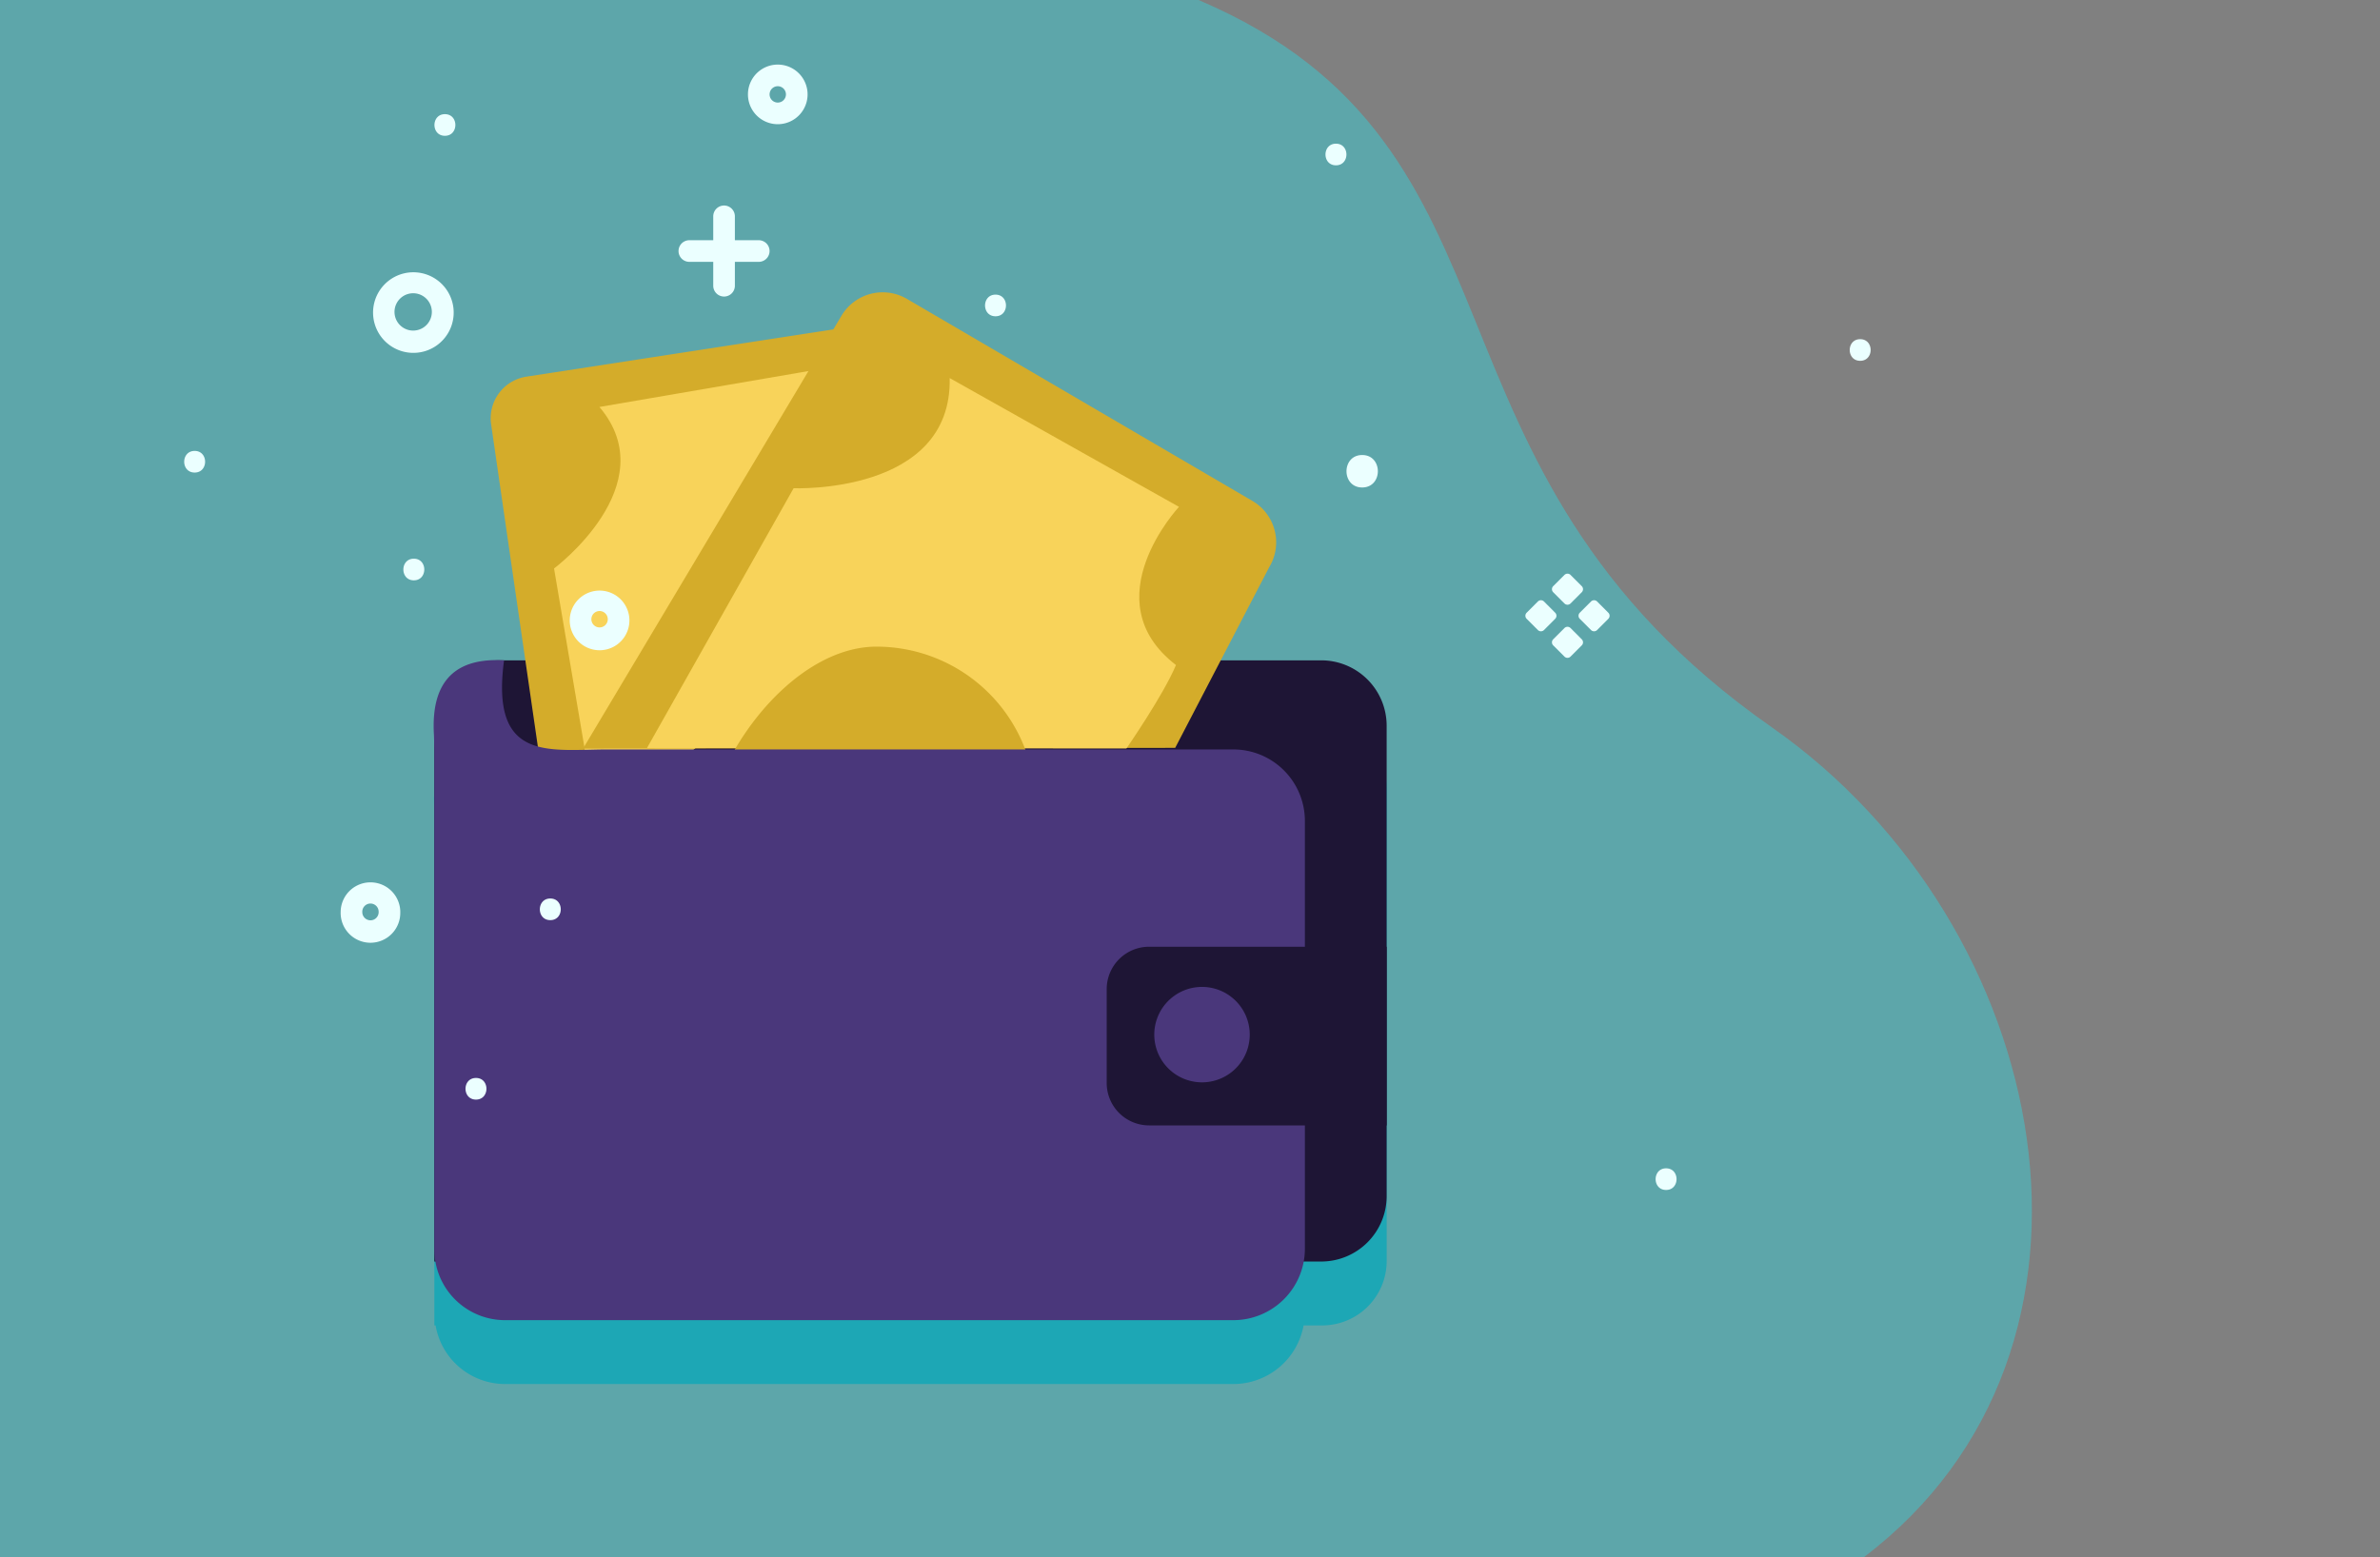 <svg xmlns="http://www.w3.org/2000/svg" width="110" height="72" viewBox="0 0 110 72">
    <rect x="0" y="0" width="110" height="72" fill="#808080" stroke="none"/>
    <g fill="none" fill-rule="evenodd">
        <path fill="#46C0C6" d="M55.394 0H0v72h86.135c12.695-9.612 8.826-29.23-4.246-38.376C64.622 21.542 71.464 6.847 55.394 0z" opacity=".6"/>
        <path fill="#1DA7B5" d="M61.112 33.482H23.03a2.955 2.955 0 0 0-2.955 2.955v.248c-.004.085-.021.167-.018.254l.018.662V61.276h.057a3.261 3.261 0 0 0 3.21 2.711h33.662a3.302 3.302 0 0 0 3.246-2.71h.862a2.978 2.978 0 0 0 2.978-2.979V36.46a2.978 2.978 0 0 0-2.978-2.978"/>
        <path fill="#1E1535" d="M61.064 58.323H20.075V33.531a3.001 3.001 0 0 1 3.002-3.002h37.987a3.024 3.024 0 0 1 3.025 3.024v21.745a3.025 3.025 0 0 1-3.025 3.025"/>
        <path fill="#D4AC2A" d="M25.636 39.882l-2.937-20.265a1.947 1.947 0 0 1 1.62-2.202l16.063-2.473a1.947 1.947 0 0 1 2.235 1.654l1.664 8.106-18.645 15.18z"/>
        <path fill="#F8D35A" d="M27.637 38.232l-2.03-11.95s5.163-3.854 2.098-7.467l10.524-1.808s-.36 5.18 3.955 5.063c.377 1.286.574 3.901.574 3.901l-15.12 12.261z"/>
        <path fill="#D4AC2A" d="M26.947 34.61l11.947-20.016a2.216 2.216 0 0 1 3.01-.783l15.97 9.342a2.217 2.217 0 0 1 .789 3.066l-4.348 8.357-27.368.034z"/>
        <path fill="#F8D35A" d="M29.9 34.588l6.78-12.016s7.33.3 7.213-5.093l10.597 5.954s-4.035 4.32-.138 7.313c-.59 1.406-2.292 3.86-2.292 3.86l-22.16-.018z"/>
        <path fill="#D4AC2A" d="M32.49 39.477c0-4.06 3.96-9.581 8.022-9.581a7.352 7.352 0 0 1 7.35 7.352c0 4.06-2.952 9.984-7.012 9.984s-8.36-3.695-8.36-7.755"/>
        <path fill="#4A377B" d="M57.004 61.034H23.343a3.268 3.268 0 0 1-3.268-3.268V34.648l-.018-.662c-.18-2.903 1.419-3.564 3.244-3.457l-.01.04c-.59 4.517 1.902 4.117 4.54 4.08h29.173a3.306 3.306 0 0 1 3.306 3.305v19.774a3.306 3.306 0 0 1-3.306 3.306"/>
        <path fill="#1E1535" d="M64.09 52.03H53.11a1.96 1.96 0 0 1-1.96-1.962V45.73a1.96 1.96 0 0 1 1.96-1.96H64.09v8.26z"/>
        <path fill="#4A377B" d="M57.752 47.633a2.206 2.206 0 1 1-4.398.347 2.206 2.206 0 0 1 4.398-.347"/>
        <g fill="#EBFFFF">
            <path fill-rule="nonzero" d="M19.927 14.187a.863.863 0 1 0-1.65.505.863.863 0 0 0 1.65-.505zm.956-.294a1.863 1.863 0 1 1-3.562 1.093 1.863 1.863 0 0 1 3.562-1.093zM17.5 42.17a.378.378 0 1 0-.755 0 .378.378 0 0 0 .756 0zm1 0a1.378 1.378 0 1 1-2.755.001 1.378 1.378 0 0 1 2.756 0zM36.325 4.364a.378.378 0 1 0-.756 0 .378.378 0 0 0 .756 0zm1 0a1.378 1.378 0 1 1-2.756 0 1.378 1.378 0 0 1 2.756 0zM28.09 28.647a.379.379 0 1 0-.757.001.379.379 0 0 0 .757-.001zm1 0a1.379 1.379 0 1 1-2.757-.001 1.379 1.379 0 0 1 2.757.001zM31.861 12.106a.5.5 0 1 1 0-1h3.207a.5.5 0 1 1 0 1h-3.207z"/>
            <path fill-rule="nonzero" d="M32.965 10.002a.5.5 0 1 1 1 0v3.208a.5.5 0 1 1-1 0v-3.207z"/>
            <path d="M46.011 14.622c.644 0 .645-1 0-1-.643 0-.645 1 0 1M61.746 7.643c.645 0 .645-1 0-1-.644 0-.645 1 0 1M77.004 55.015c.644 0 .645-1 0-1-.643 0-.645 1 0 1M85.975 16.681c.644 0 .645-1 0-1-.644 0-.645 1 0 1M8.997 21.847c.643 0 .644-1 0-1s-.645 1 0 1M25.434 42.54c.644 0 .645-1 0-1-.643 0-.645 1 0 1M20.563 6.278c.644 0 .645-1 0-1-.643 0-.645 1 0 1M22 50.837c.642 0 .644-1 0-1-.645 0-.646 1 0 1M19.127 26.83c.643 0 .645-1 0-1-.644 0-.645 1 0 1M62.958 22.537c.965 0 .967-1.5 0-1.5-.965 0-.967 1.5 0 1.5M72.306 27.9l-.518-.519a.2.2 0 0 1 0-.283l.518-.517a.2.2 0 0 1 .283 0l.517.517a.2.2 0 0 1 0 .283l-.517.518a.2.2 0 0 1-.283 0M73.016 28.327l.518-.518a.2.2 0 0 1 .283 0l.517.518a.2.2 0 0 1 0 .283l-.517.518a.202.202 0 0 1-.283 0l-.518-.518a.2.2 0 0 1 0-.283M71.788 29.555l.518-.518a.2.2 0 0 1 .283 0l.517.518a.2.2 0 0 1 0 .283l-.517.517a.2.2 0 0 1-.283 0l-.518-.517a.2.2 0 0 1 0-.283M70.56 28.327l.518-.518a.2.2 0 0 1 .283 0l.517.518a.2.2 0 0 1 0 .283l-.517.518a.202.202 0 0 1-.283 0l-.518-.518a.2.2 0 0 1 0-.283"/>
        </g>
    </g>
</svg>

